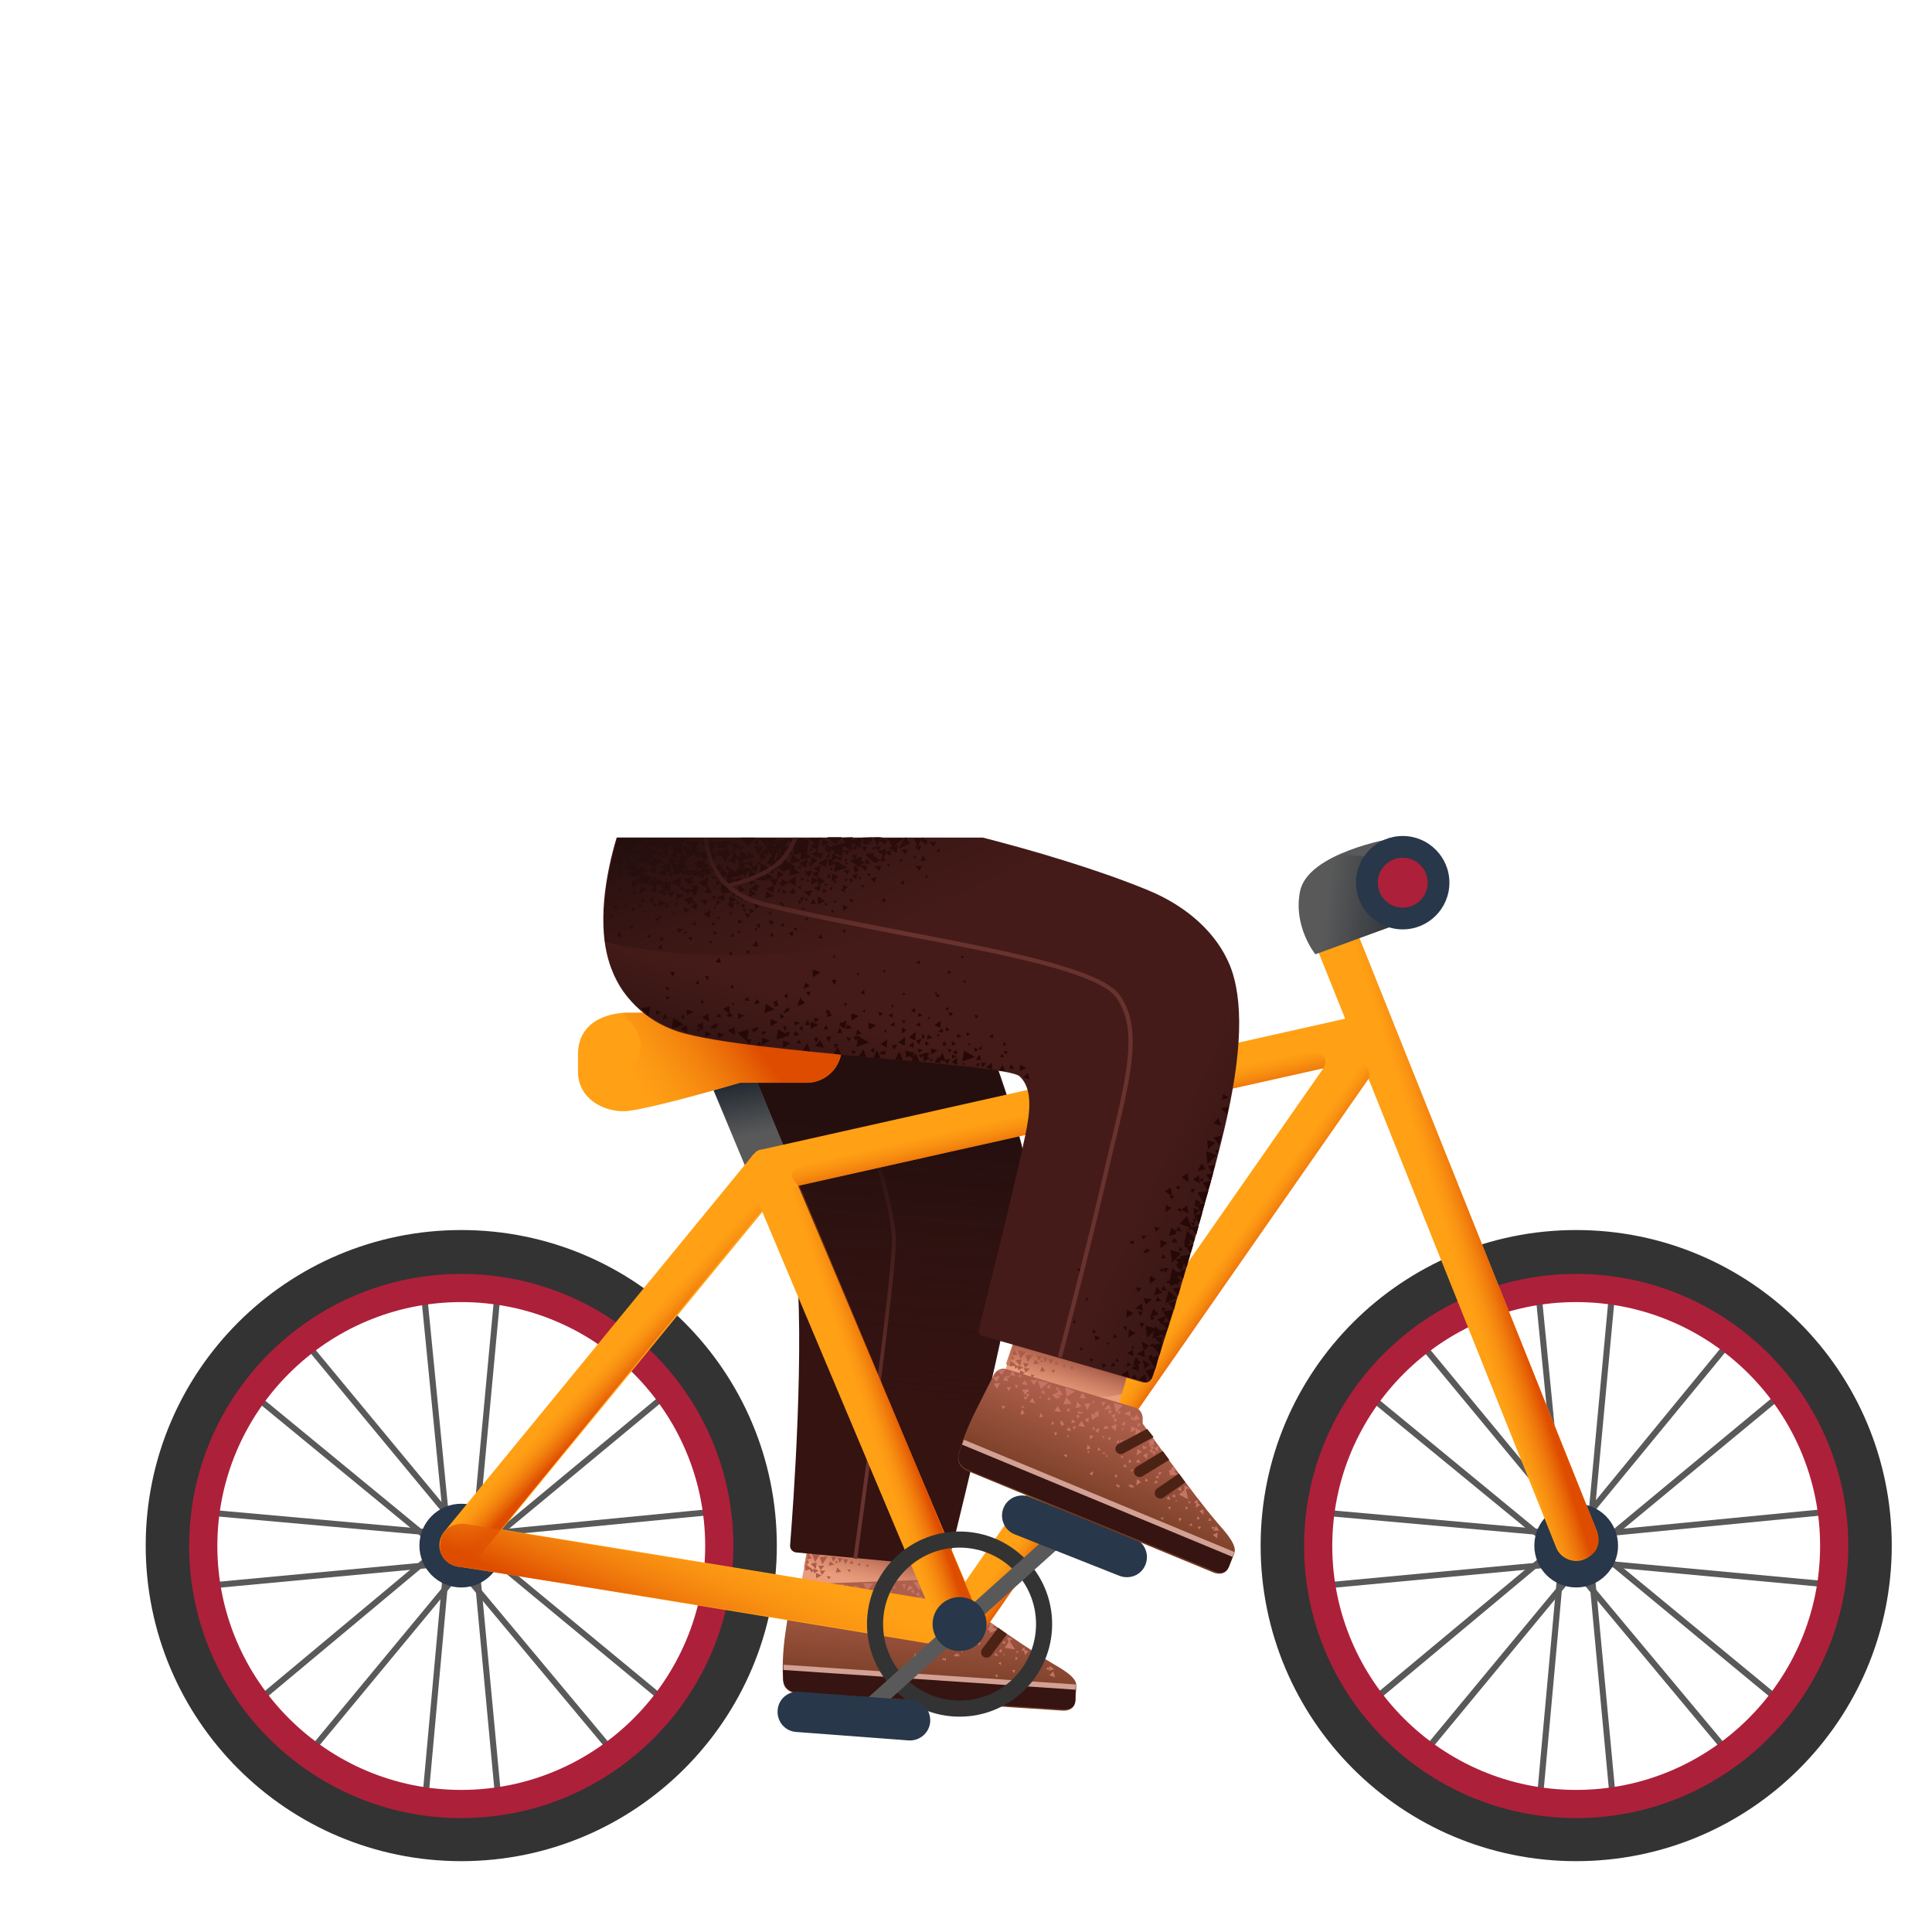 <svg xmlns="http://www.w3.org/2000/svg" viewBox="0 0 480 480" xmlns:v="https://vecta.io/nano"><linearGradient id="A" gradientUnits="userSpaceOnUse" x1="169.558" y1="106.814" x2="169.558" y2="106.814"><stop offset="0" stop-color="#997ebd"/><stop offset=".406" stop-color="#7c59aa"/><stop offset="1" stop-color="#6629c8"/></linearGradient><path d="M169.6 106.8h0z" fill="url(#A)"/><path d="M198.3 397.3l5.3-28.2 28.2 6.8-5.9 35.7z" fill="#ea9d7d"/><path d="M200 389.5c-.2-.1-.2-.3-.2-.4l3.2-17.3c.1-.2.3-.4.5-.3.2 0 .4.3.3.5l-3.2 17.3c-.1.2-.3.4-.5.3l-.1-.1z" fill="#cc7a5e"/><linearGradient id="B" gradientUnits="userSpaceOnUse" x1="213.428" y1="393.3" x2="215.731" y2="384.441"><stop offset="0" stop-color="#cc7a5e" stop-opacity="0"/><stop offset=".924" stop-color="#aa5f4b"/></linearGradient><path d="M211.9 392.9c11.1 3.2 17.2.1 17.2.1l2.6-13.9-28.5-6.4-3 14.6c0-.1 3.7 3.2 11.7 5.6z" fill="url(#B)"/><g fill="#ad5c49"><path d="M200.4 387.6l-.1.9.8-.3zm10.6.8l1 .2-.3-1zm-9.3-2.5l.8 2.2 1.2-1.9zm11.3 2.9l.8.2-.2-.8zm-5.5-.4l.7-.2-.5-.5zm-6 1.4l.2-.1-1.5-.9-.2 1.4 1.2-.3.4.8.7-.7zm2.4.3l.9-1.1h-1.5zm-2.5-1.6l1.3 1.3.2-1.6zm4.5.5l1.4-.3-1.1-.8zm-1.7 2.3l.9-1.1h-1.4zm-1.4.8l1.3-.7-1.4-.6zm8-4.7l-1.3-.1.5 1.3zm-1.4-.2l-1.3-.2.5 1.3zm-1.6-.3l-1.3-.2.5 1.3zm-2.2-.2l-1.9.2.6 1.8zm9.9 2.7l.4-.6-.9-.1z"/><path d="M211 390.6l.4-.6-.9-.1zm-5.1 1.8l.5-.7-1-.1zm1.8-1.7l1.3-.2-1-1.1zm-4.3-.5l-1.3-.5.1 1.2zm-2.9-2.9l1.2-.1-.9-1.2z"/></g><path d="M167.5 241.6s28.4 53.3 30.1 69.4c2.5 22.7-.6 64.1-1.3 72.9-.1.9.6 1.7 1.5 1.8l35 3.3c1.5.1 2.9-.8 3.2-2.3 3.1-12.5 16.5-67.4 19.6-90.2 1.8-13.4-28-82.9-28-82.9l-60.1 28z" fill="#341311"/><path d="M213 387.3l-1-.1c.1-.7 9.6-68.2 9.6-79 0-12.3-17-59.7-17.1-60.2l.9-.3c.7 2 17.2 48.1 17.2 60.5-.1 10.8-9.6 78.4-9.6 79.1z" fill="#68322e"/><linearGradient id="C" gradientUnits="userSpaceOnUse" x1="204.369" y1="354.475" x2="210.816" y2="278.723"><stop offset="0" stop-color="#341413" stop-opacity="0"/><stop offset="1" stop-color="#240f0e"/></linearGradient><path d="M167.5 242.3s17.1 30.6 23.1 49.2 8.9 25.3 8.2 35 43.2 35 43.2 35 12.4-51.7 13.6-65c1.3-13.3-28-82.9-28-82.9l-60.1 28.7z" fill="url(#C)"/><path d="M176.32 268.63l9.965-4.162 10.56 25.282-9.965 4.162z" fill="#595959"/><linearGradient id="D" gradientUnits="userSpaceOnUse" x1="185.966" y1="282.139" x2="183.076" y2="265.84"><stop offset="0" stop-color="#151e28" stop-opacity="0"/><stop offset=".998" stop-color="#151e28"/></linearGradient><path d="M182.7 283.5l-6.3-14.8 9.9-4.2 6.6 16.1z" fill="url(#D)"/><linearGradient id="E" gradientUnits="userSpaceOnUse" x1="233.166" y1="385.849" x2="229.49" y2="433.599"><stop offset="0" stop-color="#af614e"/><stop offset=".235" stop-color="#ad5f4c"/><stop offset=".995" stop-color="#5a2a0e"/></linearGradient><path d="M199.2 393.6l33.2-1.2c1.1 0 2.2.6 2.6 1.8l.5 1.4s17.7 12.8 25.7 17.5c2.7 1.6 6.2 3.5 6.2 5.6 0 1.3-.2 2.7-.3 3.9 0 1.7-1.4 2.5-3.1 2.4l-65.9-4.3c-1.8-.1-3.3-1.1-3.5-2.9-.3-3.1-.1-7.9.5-11.9.6-3.9 1-7.3 1.3-9.6.2-1.6 1.4-2.7 2.8-2.7z" fill="url(#E)"/><path d="M198.2 420.5l66 4.2c1.7.1 3-.7 3-2.4v-3.4l-72.7-4.6.1 3.2c.3 2 1.8 2.9 3.6 3z" fill="#351412"/><path d="M194.6 414.9l.1-1.3 72.6 4.9-.1 1.3z" fill="#d3a094"/><path d="M231.3 402.5c-.4.6-.5 1.5.1 1.9s1.5.5 1.9-.1l5.7-6.1s.1 0 .1-.1l-2.2-1.6-5.6 6zm6.2 3.8c-.4.6-.4 1.5.2 1.9s1.5.4 1.9-.2l5-6.1-2.2-1.6-4.9 6zm6.5 3.4c-.4.6-.3 1.5.3 1.9s1.5.3 1.9-.3l4-5.3-2.2-1.6-4 5.3z" fill="#4c2215"/><g fill="#c67463"><path d="M234.6 406.5l-.4.8 1-.1zm5.1 2.9l-1.1-.2.3 1.4zm-7.7-14.5l-.5-1.4-1.2 1.3zm2.4-.2l-1.2-.7-.2 1.7zm13.3 10.2l-1.5-.9-.3 1.7z"/><path d="M247.1 403.9l-1.1-.7-.3 1.4zm-25.6-8.9l-1.4.6 1.3 1.2zm5.4-.4l-1-.8-.6 1.5zm7.4 2.7l-1.3-.2.4 1.6zm1.4.2l-1.4-.3.3 1.7zm15.7 9.5l-1.2-.2.4 1.3zm-12.1-8.7l-1.1 1.1 1.6.6zm-18.5 1.5l-.3 1.5 1.7-.4zm-1.9-6.7l-.4 1.5 1.6-.3zm-4.9 5.1l-.3 1.5 1.6-.3zm-1-3.1l-1.1.9 1.4.7zm11.1 1l-1.1 1 1.5.6z"/><path d="M229.3 397.8l-1.1 1 1.5.6zm-16.2-3.7l-.3 1.5 1.6-.3zm-8.9.7l-.3 1.2 1.4-.3zm3.2 3.5l-.3 1.2 1.5-.2zm-6.8-4.7l-.3 1.2 1.5-.2zm40.3 6.1l-.9.8 1.3.6zm-2 2.5l-.8.8 1.1.6zm22.8 13.1l-1 .9 1.4.5zm-.9-1.4l-.2 1.2 1.3-.4zm-4.2-2.9l-.9.7 1.3.6zm-1.3 4.6l-.6-.4-.2.7zm1.2-2.1l-.7-.5v.8zm.6 2.5l.3-.7-.8.1zm3.3-1l.3-.8-.8.2zm-20.7-15.7l-1.2-.3.3 1.5zm-2.2 3l-1.3-.3.3 1.6zm18 7.9l-1.2-.3.4 1.3zm-20.5 2.4v-.7l-.8.4zm2.2-11.9l.4 1 .8-.8zm2.6.1l-.7.6.9.4z"/><path d="M243.7 408.4l-.5-.6-.3.9zm10.8.8l-.6.6.8.4zm4.9 3.8l-.6-.6-.3.9zm-7.4 2.7l.2-.8h-.8zm-33.6-13.5l-.3 1.1 1.1-.3zm6.5.3h-.9l.3 1zm-4.7 7.1l-.2-.8-.7.6zm6.9-14.7l-.9.5.9.6zm-8.7 5.3l.3 1 .8-.6zm10-4.7l-1 .6 1 .6zm6.7.4l-.9-.1.3 1zm-2-.8l-.8-.3.1 1zm-4 7.1v-.9l-.9.5zm0-6.8l.4-.8h-.9zm-2.2 16.2l.9.2-.3-1.1zm0-6.9l.1.9.7-.4zm6.8 5l-.7.2.5.7zm-8.9-8.7l1 .3-.3-1.2zm-3.2-1.6l1 .3-.4-1.3zm-11.7-4.8l1 .3-.3-1.2zm12.6 2.8l.7 1.4 1-1.4zm-7.2-1.9v1.9l1.9-.8zm.8 9l-.8.2.6.7zm-10.3-5.1l.5-.7-1-.1zm10.5-1l.9.4-.1-1zm-3.7-3.7l.4-.7-.9-.1zm7.1 5l.4-.9-.9-.1zm-14.2-2.9v.7l.7-.3zm14.3 1.1l.4.4.3-.7zm2.3-3.9l-.3.5.7.1zm9.4 4.5l-.5-.3v.6zm1.9 7l.1-.7-.7.3z"/><path d="M229.3 406.3h.5l-.3-.7zm2.2-5.1l.2.5.5-.5zm6.8 10.4v-.7l-.7.3zm-4.2.9l.5-.2-.3-.5zm2.3-5.2l.1.5.5-.6zm-7.5-1.3l.1-.6-.7.2zm-4.2.8l.6-.1-.4-.5zm2.2-5.1l.3.5.4-.5zm26 9v-.6l-.6.3zm-3.6.6l.4-.1-.2-.4zm1.9-4.1l.1.3.4-.3zm-42.1-9.8v.5l.5-.3zm9.9 6.9l-.5.1.4.5zm-8.4-1.8l.9-.7-1-.5zm-5-4.5l.7.7.2-1.1zm7.8-2.6l-.3.8 1 .1zm10.9 10.8l.9-.6-1.1-.6zm-5.1-4.3l.7.6.1-1zm7.6-2.9l-.2.9.9-.1zm-25.3 4.4l.2-.9-1 .1zm1.5-6l.1-.8-.9.1zm-3.3-1.9l.7.1-.3-.8zm2.7-1.6l.3.7.6-.5zm8.9 2.8l-.2.8.8-.1zm5.1 6l.7-.5-.9-.6zm2.1-5.3l1.2-.9-1.5-.8z"/><path d="M214 403.2l.6-.5-.7-.5zm2.1-1l.7-.4-.9-.5zm-11.7-5l1.1 1 .4-1.7zm-7.2-2.6l1.2.8.4-1.5zm0 3.5l1.2.8.3-1.5zm-.7-1.5l1.3.8.3-1.6zm9.1-2.3l1.2.9.4-1.6zm.2 6.5l-.3.6h.7zm.2 2.5l.9-.7-1-.8zm-5.5-5.4l.8.7.3-1.1zm9-2.3l-.4.8 1 .1zm19.7 1l-.9.2.5.8zm2.2 5.5l-.2-.8-.6.8zm-7.2-1l.5-.5-.7-.3zm.8-7.6l-.9.2.6 1zm2.7 6.1l-.4-.7-.6.8zm-8.3-1l.7-.5-.8-.5zm11-1.2l1 .3-.2-1.3zm2.6-2.7l.1.9.8-.5zm6.9 5.3l-.8.3.6.7zm.9 1.2l-.9.1.6 1zm2.8 6.1l-.4-.7-.6.6zm-8.3-1.3l.6-.5-.9-.5zm2-1.7l-.4.8h1.1zm6.6 1.4l-.8-.1.2.9zm-6.1 5.9l.1-.9-1 .6zm9.6-1l-.4.7 1 .1zm5.5 1.2l-.7-.1.2.8zm-5 4.9l-.1-.7-.7.3zm1.6-9.1l-.6.6 1 .2zm5.1 2.2l-.6-.3-.1.8zm-5.9 3.9v-.8l-.7.3zm-2.4-9.4l-1 .2.6.9zm2.7 6.2l-.3-.9-.6.8zm-8.3-1.4l.6-.5-.9-.4zm-41.3-13.8l-.3 1.3 1.4-.3zm51.4 12.3l-1.2 1.8 2.6.4zm-21.6-14.7l-2.2.2 1.4 2.1zm-21.9.9l1.4 1.8 1.2-2.1zm7.1-.5l1 2 1.6-1.9z"/></g><g fill="#595959"><path d="M400.9 457.1l-6.9-73.8 6.9-74.3 1.5.2-6.9 74.2 6.9 73.5zm-18.8 3.3l-1.5-.2 7-76.8-7-70.9 1.5-.2 7 71.2z"/><path d="M467.1 395.6l-74.2-6.9-73.5 6.9-.2-1.5 73.8-6.9 74.3 6.9zm-74.2-13.3h-.1l-77-6.9.2-1.5 76.9 6.9 70.9-6.9.2 1.5z"/><path d="M348.2 443.5l-1.2-1 47.3-57.1 57.4-47.6 1 1.2-57.4 47.5zm-16.8-11.9l-1-1.2 59.3-49.4 45.2-55.1 1.2 1-45.4 55.2z"/><path d="M449.4 429.6l-57.1-47.2-47.6-57.5 1.2-1 47.5 57.5 57 47zm-12.1 16.6l-49.4-59.3-55.1-45.2 1-1.2 55.2 45.4 49.5 59.3z"/></g><circle cx="391.6" cy="384" r="10.4" fill="#283749"/><path d="M391.6 320.6c35 0 63.4 28.5 63.4 63.4s-28.5 63.4-63.4 63.4-63.4-28.5-63.4-63.4 28.4-63.4 63.4-63.4m0-15c-43.3 0-78.4 35.1-78.4 78.4s35.1 78.4 78.4 78.4S470 427.3 470 384s-35.1-78.4-78.4-78.4h0z" fill="#333"/><path d="M391.6 323.5c33.4 0 60.6 27.2 60.6 60.6s-27.2 60.6-60.6 60.6-60.6-27.2-60.6-60.6 27.2-60.6 60.6-60.6m0-7c-37.3 0-67.6 30.3-67.6 67.6s30.3 67.6 67.6 67.6 67.6-30.3 67.6-67.6-30.3-67.6-67.6-67.6h0z" fill="#ad203a"/><g fill="#595959"><path d="M124 457.1l-6.9-73.8L124 309l1.5.2-6.9 74.2 6.9 73.5zm-18.8 3.3l-1.5-.2 7-76.8-7-70.9 1.5-.2 7 71.2z"/><path d="M190.2 395.6l-74.3-6.9-73.5 6.9-.1-1.5 73.7-6.9 74.3 6.9zm-74.3-13.3h0l-77-6.9.1-1.5 76.9 6.9 71-6.9.1 1.5z"/><path d="M71.2 443.5l-1.1-1 47.3-57.1 57.4-47.6.9 1.2-57.3 47.5zm-16.8-11.9l-.9-1.2 59.2-49.4 45.3-55.1 1.1 1-45.4 55.2z"/><path d="M172.5 429.6l-57.1-47.2-47.6-57.5 1.1-1 47.6 57.5 56.9 47zm-12.1 16.6l-49.5-59.3-55-45.2.9-1.2 55.2 45.4 49.5 59.3z"/></g><circle cx="114.6" cy="384" r="10.4" fill="#283749"/><path d="M114.6 320.6c35 0 63.4 28.5 63.4 63.4s-28.5 63.4-63.4 63.4-63.4-28.5-63.4-63.4 28.4-63.4 63.4-63.4m0-15c-43.3 0-78.4 35.1-78.4 78.4s35.1 78.4 78.4 78.4S193 427.3 193 384s-35.1-78.4-78.4-78.4h0z" fill="#333"/><path d="M114.6 323.5c33.4 0 60.6 27.2 60.6 60.6s-27.2 60.6-60.6 60.6S54 417.5 54 384.1s27.2-60.6 60.6-60.6m0-7c-37.3 0-67.6 30.3-67.6 67.6s30.3 67.6 67.6 67.6 67.6-30.3 67.6-67.6-30.3-67.6-67.6-67.6h0z" fill="#ad203a"/><path d="M200.4 269h-16.5s-21 6.2-27.8 7c-5 .6-12.5-2.4-12.5-9.8V262c0-8.4 7.7-10.4 12.5-10.4h44.3a8.71 8.71 0 0 1 8.7 8.7h0a8.71 8.71 0 0 1-8.7 8.7zm196.3 111.3l-61.6-153.9c-1.1-2.8-4.2-4.1-7-3s-4.1 4.2-3 7l9.1 22.7-144.5 32.4c-.2 0-.3.1-.5.1h-.1c-.1 0-.2.1-.4.1h-.1c-.1.1-.3.1-.4.2l-.1.1c-.1.1-.2.1-.3.2 0 0-.1 0-.1.1l-.8.8c-.1.1-.2.2-.2.3l-76.3 93.1c-1.3 1.6-1.6 3.8-.7 5.7.8 1.8 2.6 2.9 4.5 3.1 4.2.5 76 12.3 123.5 20.2h1.6c.1 0 .3 0 .4-.1.1 0 .2 0 .2-.1.1 0 .2-.1.4-.1.1 0 .2-.1.3-.1s.2-.1.3-.1.2-.1.3-.2c.1 0 .2-.1.3-.2s.2-.1.3-.2.2-.1.2-.2c.1-.1.2-.1.2-.2l.5-.5c.1-.1.1-.2.2-.2h0L340 268l46.6 116.4c.8 2.1 2.9 3.4 5 3.4.7 0 1.3-.1 2-.4 2.9-1.2 4.2-4.3 3.1-7.1zm-282.4 8.9h0zm10.4-9.2l64.7-78.9 40.5 96.1L124.7 380zm115.1 13l-41.5-98.4 130.5-29.2-89 127.6z" fill="#ffa015"/><path d="M345.9 208.3s-20.9 3.5-22.9 13.1c-1.8 8.8 3.8 15.7 3.8 15.7l19.1-7v-21.8z" fill="#595959"/><linearGradient id="F" gradientUnits="userSpaceOnUse" x1="329.699" y1="224.163" x2="357.954" y2="227.255"><stop offset="0" stop-color="#151e28" stop-opacity="0"/><stop offset=".998" stop-color="#151e28"/></linearGradient><path d="M333.3 212.3l8.8.7 3.5 17.2-17.3 6.3-.6-6.2c-.1-14.8 5.6-18 5.6-18z" fill="url(#F)"/><linearGradient id="G" gradientUnits="userSpaceOnUse" x1="160.027" y1="273.077" x2="185.765" y2="255.581"><stop offset="0" stop-color="#f48811" stop-opacity="0"/><stop offset=".988" stop-color="#de4c00"/></linearGradient><path d="M156.1 276c6.8-.8 27.8-7 27.8-7h16.5a8.71 8.71 0 0 0 8.7-8.7 8.71 8.71 0 0 0-8.7-8.7h-44.3c-.5 0-1.1 0-1.7.1 3.5 3 6.8 7.6 3.1 13.1-2.9 4.2-7.5 6.2-11.8 7.2 2.5 3.1 7 4.4 10.4 4z" fill="url(#G)"/><linearGradient id="H" gradientUnits="userSpaceOnUse" x1="361.072" y1="311.821" x2="370.596" y2="308.763"><stop offset="0" stop-color="#f48811" stop-opacity="0"/><stop offset=".988" stop-color="#de4c00"/></linearGradient><path d="M337.8 233.3l58.9 147s2.2 4.9-3 7c-4.8 1.9-7-3-7-3l-54.1-149.1 5.2-1.9z" fill="url(#H)"/><linearGradient id="I" gradientUnits="userSpaceOnUse" x1="215.602" y1="353.095" x2="223.5" y2="350.446"><stop offset="0" stop-color="#f48811" stop-opacity="0"/><stop offset=".988" stop-color="#de4c00"/></linearGradient><path d="M198.6 294.5L243.4 402s2.3 4.8-2.9 7c-4.8 2-7-2.9-7-2.9l-40.1-109.6 5.2-2z" fill="url(#I)"/><linearGradient id="J" gradientUnits="userSpaceOnUse" x1="148.24" y1="340.476" x2="154.165" y2="346.025"><stop offset="0" stop-color="#f48811" stop-opacity="0"/><stop offset=".988" stop-color="#de4c00"/></linearGradient><path d="M189.2 300.6l-70.5 86.5s-3.2 4.3-7.6.8c-4-3.2-.8-7.6-.8-7.6l76.6-85.9 2.3 6.2z" fill="url(#J)"/><linearGradient id="K" gradientUnits="userSpaceOnUse" x1="176.181" y1="381.898" x2="165.128" y2="407.984"><stop offset="0" stop-color="#f48811" stop-opacity="0"/><stop offset=".988" stop-color="#de4c00"/></linearGradient><path d="M231.6 408.1l-117.7-18.9s-5.3-.5-4.5-6.1c.7-5.1 6.1-4.5 6.1-4.5l114.4 18.9 1.7 10.6z" fill="url(#K)"/><linearGradient id="L" gradientUnits="userSpaceOnUse" x1="288.563" y1="333.295" x2="294.273" y2="337.403"><stop offset="0" stop-color="#f48811" stop-opacity="0"/><stop offset=".988" stop-color="#de4c00"/></linearGradient><path d="M340.1 267.9L243.9 406l-4.6-6.6L336.8 265c0-.1 3.9-1.7 3.3 2.9z" fill="url(#L)"/><linearGradient id="M" gradientUnits="userSpaceOnUse" x1="262.342" y1="274.77" x2="264.229" y2="283.218"><stop offset="0" stop-color="#f48811" stop-opacity="0"/><stop offset=".988" stop-color="#de4c00"/></linearGradient><path d="M198.4 294.6l130.4-29.2s3.2-5.2-6.6-3.4c-9.8 1.9-118.5 26.5-123.2 27.8s-.6 4.8-.6 4.8z" fill="url(#M)"/><path d="M238.4 384.5c10.5 0 19 8.5 19 19s-8.5 19-19 19-19-8.5-19-19 8.6-19 19-19m0-4c-12.7 0-23 10.3-23 23s10.3 23 23 23 23-10.3 23-23-10.3-23-23-23h0z" fill="#333"/><path d="M211.9 429.8c-.5 0-1.1-.2-1.5-.7-.7-.8-.7-2.1.2-2.8l54.5-48.9c.8-.7 2.1-.7 2.8.2.7.8.7 2.1-.2 2.8l-54.5 48.9c-.4.3-.8.5-1.3.5z" fill="#595959"/><g fill="#283749"><path d="M225.7 432.4l-27.9-2.1c-2.8-.2-4.8-2.6-4.6-5.4h0c.2-2.8 2.6-4.8 5.4-4.6l27.9 2.1c2.8.2 4.8 2.6 4.6 5.4h0c-.2 2.7-2.6 4.8-5.4 4.6zm52.4-40.9l-26-10.3c-2.6-1-3.8-4-2.8-6.5h0c1-2.6 4-3.8 6.5-2.8l26 10.3c2.6 1 3.8 4 2.8 6.5h0c-1 2.6-3.9 3.8-6.5 2.8z"/><circle cx="238.4" cy="403.5" r="6.7"/></g><path d="M247.7 347.4l8.2-27.5 27.3 9.7-9.6 34.9z" fill="#ea9d7d"/><path d="M250.2 339.2c-.1-.1-.2-.3-.2-.5l5.6-16.6c.1-.2.3-.4.6-.3.2.1.4.3.3.6l-5.6 16.6c-.1.2-.3.4-.6.3 0-.1-.1-.1-.1-.1z" fill="#cc7a5e"/><linearGradient id="N" gradientUnits="userSpaceOnUse" x1="263.089" y1="346.642" x2="265.899" y2="337.937"><stop offset="0" stop-color="#cc7a5e" stop-opacity="0"/><stop offset="1" stop-color="#aa5f4b"/></linearGradient><path d="M261.6 344.4c10.7 4.4 17.1 1.9 17.1 1.9l4-13.5-27.6-9.4-4.5 14.2c0 0 3.3 3.6 11 6.8z" fill="url(#N)"/><g fill="#ad5c49"><path d="M251.5 336.9l-.2.9.8-.2zm10.5 1.9l.8.4-.1-1.1zm-9.1-3.4l.6 2.2 1.4-1.7zm11 4l.7.4v-.9zm-5.5-.9l.7-.2-.4-.5zm-6.1.7h.2l-1.4-1.1-.3 1.4 1.2-.2.3.8.7-.6zm2.4.6l1-1-1.5-.2zm-2.4-1.8l1.2 1.3.3-1.6zm4.5.9l1.4-.1-1-1zm-2 2.1l1.1-1-1.5-.1zm-1.4.6l1.3-.5-1.3-.7zm8.4-3.8l-1.3-.3.4 1.4zm-1.4-.4l-1.2-.3.3 1.4zm-1.5-.4l-1.3-.3.4 1.4zm-2.2-.4h-1.9l.5 1.8zm9.6 3.7l.5-.6-1-.2z"/><path d="M261.7 341.1l.5-.7-1-.1zm-5.2 1.2l.5-.7-1-.1zm1.9-1.6h1.3l-.8-1.2zm-4.2-.9l-1.3-.6v1.2zm-2.7-3.1l1.3-.1-.8-1.2z"/></g><path d="M305.5 239.7c-3.2-7.7-10.3-14.4-20.2-18.5-13.1-5.4-28.8-9.9-41.1-13.1h-91c-2.6 8.7-5.2 22.1-1.4 32.3 3.3 8.8 10.2 13.9 17 16 17.3 5.3 81 7.8 84.5 11 3.4 3.1 2.6 9.1 1.4 14.8-2.4 11.6-9.9 41.7-11.5 48.1-.2.7.2 1.4.9 1.6l40 11.5c.9.3 1.8-.2 2.1-1.1 2.3-6.9 11.5-35.2 17.9-61.5 4.6-19 4.9-32.6 1.4-41.1z" fill="#441b18"/><linearGradient id="O" gradientUnits="userSpaceOnUse" x1="285.756" y1="291.112" x2="322.427" y2="308.007"><stop offset="0" stop-color="#341413" stop-opacity="0"/><stop offset="1" stop-color="#240f0e"/></linearGradient><path d="M283.6 343.4c1.2.4 2.5-.3 2.9-1.6l15.1-50.9c11.2-40.9 3.5-50.7 3.5-50.7s-13 15.4-25.5 32.5c-14 19.2-35.3 59.1-35.3 59.1l39.3 11.6z" fill="url(#O)"/><linearGradient id="P" gradientUnits="userSpaceOnUse" x1="202.722" y1="249.018" x2="194.096" y2="275.065"><stop offset="0" stop-color="#341413" stop-opacity="0"/><stop offset="1" stop-color="#240f0e"/></linearGradient><path d="M248.1 250.3c-20.1-3.8-60.4-10.2-73.6-14.8-13.2-4.7-24.1-12.2-24.1-12.2s-2.5 15.6 5.7 24.6 17.5 10.3 43.1 13l37.9 3.7 16.5 2.4c8 1.5 7.6-14.2-5.5-16.7z" fill="url(#P)"/><g fill="#260807"><path d="M228 252.6l.3-.9.9.7zm5.6 2.8l-1.4-.7 1.5-1.1zm-24.7 6.6l-1.8-.2 1.1-1.8zm6.3.6l-1.8-.2 1.1-1.7zm19.7 1l-1.9-.2 1.2-1.8z"/><path d="M233.7 264.1l-1.5-.2 1-1.5zm-32.4-2.9l-1.8-.2 1.1-1.9zm8.7-5.6l-1.5-.9 1.8-1.2zm10.3 4.7l-1.5-.9 1.6-1.2zm4.5-.5l-1.6-.8 1.7-1.3zm13 4.8l-1.4-.7 1.4-1.1zm-12.7-1.8l-.1-1.8 1.9.6zm-23.7-7.1v-1.9l1.9.8zm-6.8 4.6l-.1-1.8 1.9.7zm-3.1-5.3l-.1-1.8 1.9.7zm10.5-12.2l-.1-1.9 1.9.6zm9.6 10.8l-.1-1.8 1.9.6zm4.3 2.3l-.2-1.8 2 .6zm-26.6 3.8v-1.9l1.9.7zm-10.9-1.7l-.1-1.5 1.7.6zm5-4.8l-.1-1.5 1.6.6z"/><path d="M175.2 257.7v-1.5l1.6.7zm54.3 6.1l-.1-1.5 1.6.5zm1.9-1.8l-.1-1.5 1.6.5zm21.9 4.1l.1-1.5 1.6.7zm.9 1.6l1.1-1.1.6 1.6zm-4.5-1.6l-1.5-.1.9-1.5zm.3-6.3l-.9-.1.5-.9zm-.6 2.9l-.9-.1.5-.9zm1-1.5l-.5.8-.6-.8zm1.5 3.9l-.4.7-.6-.8zM227 263l-1.4-.7 1.4-1.1zm.4-4.5l-1.6-.8 1.7-1.3zm19 7.3l-1.4-.7 1.5-1.1zm-12.9-18.5l-.6.6-.4-.9zm-7.7 12.4l1.1-.7.1 1.4zm2.5 1.9l-.3-1 1.2.2z"/><path d="M235.2 259.7h-1.1l.5-1.1zm.2-17.8l.2-.8.7.6zm4.4 2.3l-.6-.3.7-.4zm-.3-6.5l-.5.5-.3-.7zm4.5 27.4l-.2-1.1 1.3.2zm7.7.3h-1l.5-1zm-4.8-8.3l-.3.9-.9-.7zm-49.4-2.2l-.1-1.2 1.3.4zm8.2.9l-1.1-.1.7-1.1zm-4.3-9.4l-.4 1-.8-.9zm8.8 9.3l.4-1.2 1.1.9zm-13 1.7l.4-1.3 1 1zm15.4-.3l.4-1.3 1.1 1zm7.3 5l-.9-.4 1-.8zm-2.7-.6l-1-.5 1-.8zm2.1-9.8l-.7.8-.4-1.1zm-7.8 6.3l-.8.7-.4-1.1zm1.2 3.2l-.8.8-.4-1.1zm-6.1-17.7l1.2-.1-.4 1.4zm-1.4 8.3l.2-1 1 .6zm9.6-4.7l-1-.4.9-.8zm-9.6 10.5l1.3-.1-.6 1.4zm-3 .3l1.2-.1-.6 1.3zm-16.8.4l1.3-.1-.6 1.4zm17.2 1.6l1.2-1.5.9 1.9zm-12.7-8.2l.4-2.3 2.1 1.4zm-30.6-1.2l2.3-.4-.5 2.4zm36.4-2.5l-1-.4.9-.8zm-14.1 3.6l.4.9-1.2-.1zm12.9 3.5l1-.1-.4 1.2zm-5.7 3.6l.3 1h-1.2zm9.8-.4l.4 1-1.2-.1z"/><path d="M209.6 249.3l.8-.1-.3.9zm-.9 5.3l.2-.7.6.4zm6.2-3l-.6-.3.5-.5zm10.1 2l-.5.7-.4-.8zm-3.3-4l.4.5-.7.2zm-2.1 6.5l.6-.3v.8zm16.2-5.7l-.5.7-.4-.8zm-3.3-4l.4.5-.7.2zm-2.1 6.5l.6-.3v.8zm6 7.9l-.5.7-.5-.9zm-3.3-4l.4.5-.8.2zm-2.2 6.5l.7-.3-.1.7zm12.8-.9l-.4.5-.4-.6zm-2.9-3.3l.4.4-.7.2zm-1.7 5.2l.5-.2v.6zm-10.6-25.7v.9l-.9-.3zm-9.1 2.4l.7.1-.4.6zm4.8 6.1l.3-.6.5.6zm-17.3-9.3l.4-.5.3.6zm6.3 4.6l-.4-.5.7-.2zm-25.2 5.8l.8.9-1.4.5zm-7.5 4l1-.5v1.2zm8.9 5l-.1-1 1.1.2zm16.5-5.8l.8.9-1.4.4zm-7.4 4l.9-.5v1.2zm8.9 5l-.2-1.1 1.2.2zm-28.5-8.6l.2 1-1.2-.3zm-1.5 2.8l.1 1.1-1.1-.4zm-4.2 1l.9.1-.5.8zm14.6.5l-.2-.9 1 .2zm7.8-5.9l.7.7-1.1.5zm3.2-2.3l1.2 1.3-1.9.8z"/><path d="M192.8 249l.7.8-1.2.3zm2.4 1.6l.7.7-1.2.4zm-15.6.1l1.6-.8.1 2zm-10.6 4.8l1.7-.8v2zm5.4-2.8l1.6-.8.1 2zm-1.4 2.1l1.6-.8.1 2zm7.8 1.2l1.7-.8.1 2zm1.2-6.2l-.2-.6.8.1z"/><path d="M200.2 244.1l1 .9-1.6.6zm-8.2 5l1.1-.6.1 1.3zm10.5 5l-.3-1.2 1.3.2zm25.8 5.4l-.7-1 1.4-.4zm7.6-3.7l-.9.5v-1.2zm-8.6-5.4l.1 1.1-1.1-.3zm-3 13l-1.9-.2 1-2zm-5.5-.5l-1.8-.1.9-2zm9.6.9l-1.9-.2 1-2zm2.5-4.5l-1 .5v-1.2zm-8.7-5.4l.1 1.1-1.1-.3zm1.9 1.4l1.1.6-1.1.9zm-5.6 6.5l.7-.8.5 1.1zm10.4 1.1l-.6-.8 1.2-.2z"/><path d="M229.8 262.9l-.8-1 1.4-.4zm7.7-3.5l-1 .4v-1.2zm-9-5.4l.2 1-1.2-.3zm1.7 4.2l.4-1.2 1.1.9zm7.5 3.8l-1-.5 1-.7zm-.9-10.2l-.7.7-.5-1.1zm.9 6l.2-1 1 .7zm6.1 3.1l-.7-.4.8-.6zm-.7-8.5l-.6.6-.4-.9zm-6.6 10.6l.1-1 1.1.5zm6.8 1.9l-.9-.2.7-.7zm-2.4-8.2l-.5.8-.5-.9zm-5.5 7.7l-.8-1 1.4-.3zm7.7-3.5l-1 .4v-1.1zm-9-5.4l.2 1-1.2-.2zm-11.9 5.3l-.7-1 1.4-.3z"/><path d="M212.7 258.6l-.7-1 1.4-.3zm17.5 4.2l-.7-1 1.5-.3zm13.5.6l-1.2-.1.8-1.3zm-42.5-8.7l-1.3-.1.8-1.2zm28.7 2.9l-.9.5.1-1.3zm-8.2-5.9l.1 1-1.1-.3zm-51 .6l-.1-1.5 1.7.6zm-7.6-.1l-.1-1.1 1.1.4zm7 .8l-.9-.1.6-.9zm-3.8-7.7l-.4.8-.7-.7zm.2-3.7l1.1-.1-.4 1.1zm-1 6.7l.1-.9.9.6zm8.1-3.7l-.8-.3.7-.7zm1.5-2l1-.1-.3 1.1zm-1 6.7l.1-.9.9.6zm8.1-3.7l-.8-.3.7-.7zm5.3 11.1l-.8-1 1.4-.4zm-9.6-1.1l-.9-.9 1.4-.5zm17.9 2l-.8-.9 1.3-.4zm13.5-1l-1.3.1.6-1.4zm-43.4-3.5h-1.3l.6-1.3zm29-.5l-1 .5v-1.2zm-9-4.9l.2 1-1.2-.2zm53.2 16l.4-2.7 2.7 1.6z"/><path d="M212.8 260.1l.4-2.7 2.7 1.6zm-29.5-3.5l2.7-.8-.4 3zm9.6 1.7l.4-2.6 2.7 1.6zm-26-2.7l.4-2.7 2.7 1.7zM274.1 340l-.3-1.2 1 .2zm14.5-11.3l2-.2-.5 1.7zm-1.8 3.6l2.1-.2-.5 1.7zm2.9-13.7l1.8-1.1.3 1.8zM282 325l1.7-1.1.3 1.8zm.4 11.4l1.9-1 .1 1.8z"/><path d="M283.9 337.9l1.8 1-1.3 1.2zm-.3-4.6l1.9 1-1.3 1.2zm-2.6 6.6l1.8-1 .2 1.8zm1.8 2.9l1.7-1.4.4 2zm2.8-23.8l.1-2 1.6.8zm7-3.8v-2.1l1.7.8zm-4.3-5.1V308l1.7.8zm-8.5 17.4l.2-2.1 1.6.9zm.5 4.8l.2-2 1.6.9zm14-22.4l.1-2.1 1.6.9zm2.6-10.1l.1-1.8 1.3.7zm1 4.3l-1.3-2.1 2.1-.7zm-8.3-2.9l.1-1.8 1.3.7zm7 .7v-1.8l1.4.7zM280 336.2l1.5-.9.1 1.6zm-1.5 5.4l1.7-1.1.4 1.8z"/><path d="M282.5 342.8l-1.4-.5.9-.9zm-2.6-3.2l.3-1.2.8.7zm3.4-12.5l-.5-1.3 1.2.1zm6.2-10.8l-.5-1.3 1.3.1zm-5.9 13.6l-.5-1.3 1.3.1zm1.5 7.2l1.1-.6.1 1.1zm.4-2.8l1.1-.6.1 1zm-8.8-2.9l.9.8-1 .3zm9.3-4.7l.9.9-1 .4zm2.5-3.4h-1.4l.5-1.2zm1.4-2.7h-1.4l.5-1.2zm6.7-15.6l-1.5.8.5-1.1z"/><path d="M291.7 325.4l-1.4-1.7 1.9-.5zm1-3.5l-1.3-1.7 1.9-.4zm-6.9 5.2l.8-2 1.3 1.5zm.9-5.3l.7-2.1 1.3 1.5zm-5.2 17.5l.7-2.1 1.3 1.5zm-1-30.7l1.1-.4v1zm11.3-11.7l-.6 1.1-.6-.8zm-2.1 15.7h-1.2l.5-1zm7.2-5l-.4 1.1-.8-.8zm-5.1 8.8l-.5 1.2-.7-.8zm4.8-11.5l-.8-1.1 1.1-.2zm-19.1 32.5l.5.8-.8.1zm-1.9-3.8l-.5.6-.3-.6zm6.1 1.5l-.7-.3.6-.4zM268.2 316l-.5-.7.7-.1zm1.4 7l.5-.6.3.6z"/><path d="M283.7 320l-1 1-.5-1.1zm5.4-3.8l-1.1-.6.8-.6zm-.5 9.6l.2-1.1.9.6zm4.6-31.3l-.3 1.1-.9-.6zm3.6.7l-.3 1.2-.8-.7zm2.3-1.8h-1l.4-.8zm-2.4 10.3l-.4-.9.9.1zm-5.3 2.6l.2-.9.7.5zm-6.2 4.4l-.7.8-.4-.9zm1 12.1l-1.5 1.4-.6-1.7z"/><path d="M284.8 307l-.7.9-.5-.9zm1 3.4l-.8.9-.4-1zm5.3-13.3l-1.7-1.1 1.5-1zm10.1-5.7l-1.1-1.7 1.8-.3zm-.4 2.1l-1.2-1.7 1.8-.3zm-5.5.2l-1.7-1.2 1.5-1zm8.1-14l-1.9-.6 1.2-1.4zm.2-6.5l.3-1.4 1.4.9zm-6 17.7l.9-1.9 1.1 1.5zm5.7-15.6l2-.3-.5 1.8zm-5.2 18.8l-1.7-1.1 1.5-1zm-2.8 7.4l-1.8-.9 1.4-1.1zm-21.9 30.9l-1.3.6-.1-1.2zm6.4-1.8l-.8-.9 1-.3zm-3.9 8.9l.7-1 .6.9zm26.9-53.9l-.4 1-.6-.8zM285 332.4l-.4-3.1 2.6.8zm1 10.3l-1.5-2.2 2.6-.6z"/><path d="M287.1 340l-1.8-2.6 2.6-.6zm1-3.3l-1.8-2.5 2.6-.6zm-1.8-4.1l.7-3.1 2.1 1.8zm3.2-8.8l.8-3.1 2.1 1.8zm1.2-4.2l.7-3.1 2.1 1.7zm-.1 8.9l-1.7-2.7 2.7-.4zM296 305l-2.9-.9 1.8-2.1zm-4.8 8.7l-.4-3.2 2.6.9z"/><path d="M300 289.2l-.3-3.2 2.6 1zm2.9-4.7l-1.4-1.9 2-.5zm-2.8 1.1l-.2-2.4 2 .7zm-10 44.5l-.8 2.1-1.4-1.5zm-.4-3.1l-.9 2.2-1.3-1.5zm2.3-12.8l2-.3-.5 1.8zm-.9 3.7l2-.3-.5 1.8zm1.5-9.2l-1.5-.1.6-1.1z"/><path d="M293.6 305.9l-1.4-.1.5-1.1zm2.2 5.5l-1.3-1.8 2-.5zm1.4-4.6l-1.3-1.8 1.9-.4zm-6.8.3l.7-2.2 1.3 1.6zm-2.2-2.1l-1 1-.5-1.1zm5.3-3.8l-1-.6.8-.6zm-.7 9.8l.3-1.2.8.7zm-2.2 7.2l.7-3.1 2 1.7zm3.6-9.2l.7-3.2 1.8 1.6zm.6 5.9l-1.7-2.8 2.6-.4zm4.4-15.8l-1.7-2.8 2.7-.4z"/><path d="M298.5 301.5l-1.3-2.2 2.1-.3zm1.6-5.6l-1.3-2.1 2.1-.4zm-5.5 19.3l-.7 2.6-1.4-1.6zm-.4-2.9l-.8 2.1-1.3-1.5zm-22.9 18.9l.4-.9.6.7zm-3 3.6l.8.2-.5.6zm-1.2-6.9v.9l-.6-.3zm4.1 10.6l-.5-.8.8-.2z"/></g><circle cx="348.5" cy="219.3" r="11.6" fill="#283749"/><circle cx="348.5" cy="219.3" r="6.2" fill="#ad203a"/><g fill="#260807"><path d="M203.9 219.8l-1.7.8 1.4.9zm13.4-.6l.5-1.4-1.6.5zm1.4-5.2l1.4-.1-.8-1.4zm6.3-6l-1.8 2.9 2.9-1.3zm-6.6 8.4l.6-1.3-1.7.1zm-18.7 5l1.4 1.4.7-1.6zm-17.8 4.4l.7-1.5-2.1.1zm32.6-10.6v-.4l-.7.4.2-.9.1.5.7-.6-.8-.3.1-1-.4.1-.3-.2-.1.4-.7.1.4-1.2-1.5.6.9.7-1.3.4 2.7 1.8v-.3l.2.1 1 1 .5-1.3zm-3.4.9l-1.6.1 1.1 1.1zm-7.8 16.9l1 .2-.3-1.1zm-.2-6.1l.1.8.8-.4zm6.8 4.9l.2-.9-.8.2zm-18.7.7l1 .2-.3-1zm.7-5.7l-.9-.3.1.7zm5.9 4.6l.2-.9-.8.2zm-3.9-1.3l1 .1-.3-1zm-.2-6.1v.8l.9-.4zm6.8 4.9l.2-.9-.8.2zm2.7-4.2l1.8-.9-1-.4.3-.2-1.1-.4.1.3-.2-.1zm3.8 2.2l.2-.9-.8.3zm16.7-7.4l1 .2-.3-1zm8.9-8l.9.2-.2-1zM219 223.9l1 .2-.3-1zm4.5-10.5l.1.8.8-.4zm6.8 4.9l.2-.9-.8.3zm-9.4-2.9l.2-.9-.8.3zm6.5-1.9l.2-.9-.8.2zm-27.6 9.5h-1.1l.6.9zm-1.6-2.6l.7.5.1-.9zm3.1 4.1l1.4.1-.5-1.3zm10.1-.2l.7-.7-1-.4zm-4.6-4l-.8.5.7.4zm6.7-2.6l-.3.7h.9zm-.8.8l.4-1.5-1.5.6zm2.2-3.7l1.5-.5-1.3-.9zm.5 2.1l.4.9.6-.6zm-.9 3.7l.1-.9-.8.5zM206 217l-.2.5-.1-.1-.3.7h.9l-.2-.3h.3zm4.5 2l-.1-.9-.7.7zm-7.4-1l.3-1.5.2.2.3-1.8-1.7.9 1 .6-1.5.7zm2.5-4.8l-2.3 1.2 1.9 1.1zm-15.2 8.2l-.3 1.8 2.1-.5zm8.1 3.2l.7-.6-1-.4zm-4.6-3.8l-.8.5.7.4zm6.4-1.8l.9-.1-.6-.7zm-23.9-4.6l.9-.1-.6-.7zm31 10l.6-.4-.8-.4zm2.2 1.9l1.1-.9-1.4-.6zm-4.5-1.2l.6-.5-.9-.3zm-5.6.3l-.3.6h.8zm-35.7 8.1l1 .2-.2-1zm-3.1-.7l1 .2-.2-1zm3-4.6l.8-.4-.8-.4zm6.7 4.1l.2-.9-.8.3zm-6.8-8.8l.1 1.7 1.8-.8zm-9.9-10v1.7l1.8-.9zm-.3 3.3l1.2.3-.3-1.4zm.7-6l-.7 2.5 2.3-.5zm13.5 16.7l.1-.9-.8.2zm-7.3-3.9l-1.1-.1.6.9zm1.9.7l.3 1 .8-.6zm-4.3-1.9l.1-.9-.8.5zm4.1.4l-.8 1.2 1.3.1zm5.7 1.3l.2.9.6-.5z"/><path d="M171.2 226l-1.4-.7.4 1.5zm-5.6-.3l.6-.6-.9-.3zm-5.9.9l.8-.1-.5-.5zm21.7 6l1 .2-.2-1zm-.1-6v.7l.8-.4zm6.9 4l-.8.2.6.6zm-16.2-.9l.9.2-.2-1zm6.8-2l-.8.2.6.6zm4.3-4.2l-1.9-.8.1 1.6zm-15.1-1.7l.1 1.6 1.8-.8zm17.3 3.9l-.8.2.6.7zm-7.4-3h-1.2l.7.8zm3.5 14.7l.7-.6-1-.4zm-4.7-3l.2-.8-.9.4zm6.5-2.7h1l-.7-.7zm2.3-7.6l.6-.5-.8-.3zm1.9.3l.3 1.5 1.1-.8zm-4.5-.5l.3.9.6-.5zm-5.4 1.2l-.2.6.8-.1zm-11.6-3.2l1 1 .6-1.5zm5.9 1.8l.1.7.8-.4-.8-.4.3-.9-2.4.7 1.6 1.4zm24.3-1.8l1.5.2-.5-1.5zm-7.4 8.8l.2-1.3-1.2.4zm-12.9-7.1h-1.7l1.1 1.3zm15.3-5.2l1.4 1.8.8-1.8zm-7.7 11.2l1.3-.7-1.4-.5zm-14.8 2.2l1.1-.9-1.5-.3zm13.1-10.1l-.8-.7.5-.1-2.1-1.3-.3 2 .6-.1-.2.5zm3.9 6.4l.9-.8-1.4-.5zm-9-2.1l-1.9 1.1 1.6.9zm9.6-5.2l-.1 2 1.7-.7zm-1.5 1.1l-2 .7 1.9 1zm7.6-1.9l-2 .8 1.9 1zm-33.4 2.1l1.8-1.1-1.6-.8zm-2-1.6l1.8-1.1-1.6-.9zm37.3-1.2l-.5-.2v.8l.4-.2v.7l1.8-1.1-1.7-.9zm12.6-2.2l-.2 1.9.6-.3.2.8.6-.5-.8-.4 1.2-.7zm-2.3 3.7l-.1 1.2 1.1-.7zm7.7-5.8v.5l-.1-.1.1.4-.1.5.2-.1.1.7 1.1-.8-.6-.3.4-.2zm-34.2 8.6l-.1 1.3 1.2-.8zm-16.1-3.5h-.1.3l.3.2v-.1h.1v.2l-1.2.7 1.6.8.2-1.7v-.2l.2-.1-.3-.1.7-.5v1l1.1-.5.3.1-.9.5.9.5-1.7.6 1.9 1v-1.4l1.1.6.3-2.8-.9.5-.3-.8-.4.7h-.1l-.3-.4-.1.2-.3-.2.3-.1-2.4-.8.1.5-1.5.9zm-2.3-.5v-.2l.1.2.2-.5.4.7 1.7-2.2-2.4.1v-.1l-.1.1h-.5l.1.2-1.3.8 1.8.9zm.3-.9h-.1v-.1l.1.1zm-4.1-1.7l1.6.9.1-.6.1.1-.1.4 2.8-.4-.7-.6.4-.2.1.3 1-.6-.4-.1-1.6-.9-.1.9-.5-.4-.7-.7.9-.6-1.6-.8-.1.6-1.5-1.6.2 3.5 2.3-.3-.2.9-.3.1.1-.9zm20.1 3.1l-.8 1.8 1.8-.1zm-2.4-.8l1 .6.1.1 1.1.5.3-2.7zm46.6-8.4l-2.1.6 1.9 1.3.1-1 1.1.8.4-1.4-1.5.5zm2.7 1l.2-2-2.2.7zm-27.1 7.1l1.9 1.1.2-2.4zM177 229l-.3.9 1.2-.2zm14.4.9l1.1-.9-1.5-.5zm-6.3-5.5l-1.2.6 1 .6zm9.1-2.5l1.3-.1-.9-.9zm24.7-13.9H217l1 2.2zm-1.4 4.9l-.3-.2v.3l-.2.1.1-1.2-1 .2-.8-.2.2.4-.5.2 1.2.9h-.1l1.1.9-.1.2 1.6-.7-1.1-.8.1-.2zm1.1-3.8h.4l1 .8.5-1.5-.7.3-.7-.7zm.3 1.1l-1.7.1 1.1 1.1zm-18.8 6.3h0-.4l.5.4v.6l.3-.2.6.6.7-1.5zm-19.6 3l1.3 1.4.2 1.8 1.9-1v-.1l1.2-.5-1.6-1.3v1.7l-1.5-.6.6-1.5zm35-9.2l-1.6.1 1 1.1zm-21.6 14.9l1 .2-.3-1zm6.6-1.2l.2-.9-.8.3zm3.5-5.5l.3-.2-1.1-.4.1.3-.2-.1.1.5-1.5-.7-.2 1.9 1.7-1v1l1.8-.8zm-5.3-.4l.6.9.5-.8zm.2-2.1l.1-.9-.8.5z"/><path d="M211.3 219.3l.8-.7-1.1-.4zm-4.5-3.8l-.8.4.7.4zm-.9-3.4l-.2.4h-.1l-.3.7.9-.1-.2-.2h.3zm3.7 1.7l.8.3-.1-.9zm-8-1.6l1.5.9v-.4l.8.8.7-1.6-1.4.1.1-.7zm-.9 1.2l-2.2 1.2 1.8 1.1zm-3.6 2.3l.7-.2-1.5-1 2.7-.6-2.2-1.6-.5 2.2-1.6-1-.2 1.1-1.5.9 1.3.7v.3l.4-.1.3.1v-.2l1.4-.4-.4 1.7 2.8-.7zm12.4 5l-.6.3 1 .8v-.8l.8-.6-1.4-.6zm-4.4-.5l.6-.4-.9-.4zm-39.8-5.5l-.6-.6-.3.7zm2.6 5.4l.2-.1.8.4.4-2.7-2.6 1.5 1.2.6zm4.8 3.9l-.7.9h.3l-.7.2 1.4 1 .3-1.4-.4.1zm5.3-1l.6.6.1-.3 1.2.7v-1.8l-1.8.8zm-.1-5.2h-1.2l.7.8zm7.6 1.4l.6-.5-.8-.3zm2.7.8v-.3l-.2.1-.6-.2.1.5-1.1.6 1.6.9.1-.8.7-.6zm-5.3-.9l.3.8.6-.5zm-5.4 1.1l-.2.6.8-.1zm-10-3.7l-1.6.5 1 1zm-5.3-3.4l.1.6-1.5.9 1.6.8.1-.5v.2h.2l.1-.1 1.8-1.1zm7.6 5.4l1.6 1.5.4-1.2.1.8.8-.4-.8-.4.3-1zm19.5-2.3l-1.6 2.3 2.5.3zm-16 3.7l-1.7.3.7.5-1 .4.1-.4-1.6.3v-.8l-1 .4.9.8.1-.3 1.3 1 .2-.9 1.5 1.4.8-2.3-.5.2zm-10.2-4.8l-1.8 1.1 1.6.9zm24.9 1.6l.2-1.9-1.8 1zm-1.9 1.3l1.7-.8-1.6-1.3zm-6.2-.6l-1.9.7 1.9 1zm-14.6.3v-1.5l1.1.6.3-2.3 1.5-.8-1.9-.8.1 1.3-2.2 1.3.9.5-1.7.7zm27.8.6l1.7-1.1-1.6-.8zm20.1-7.7l-1.1-.6-.1 1.3zm-35.2 8.1l-.1 1.3 1.2-.7zm-22.2-6.5l1.6.9.2-1.6h.3l-.3-.3v-.1h-.1l-2.6-2.7.1 3.5 1.7-.2zm68.8-3.9h-4.1l1.2 2.1zm4.1 5.6l1.4-.1-.8-1.3zm-.2 2.4l.5-1.2-1.6.1zm-3.5-4.1l.6-1.2-1.7.1zm7-1.8l.6-1.3-1.7.1zm-3.1-2.1H227l1.1 2.1z"/><path d="M228.7 209h.4l1 .9.4-1.5-.7.3-.6-.7zm.2 1.1l-1.6.1 1.1 1.2zm-42.4 9.9l1-.9-1.4-.6zm2-10l-.3-1.6-1.1 1.2zm20.7-2h-3.7l2.1 1.8zm-7.4 2.7l-.8.4.6.4zm13.1-1.1v.3l1.5-.5-.7-.4.4-.3-.2.4.9-.1-.4-.5.6-.5-2.7.1.2 1.9zm-36.4-.2l-.6 1.2 1.6.1zm38.8 1l-.8.4.8.4zm-16-.2l1.8 1.1.3-1.7.6-.1-.5-.4v-.1.1-.1l.6-.9-3.1.1 1.4 1.4zm-8.5 3.7l2.2-.5-1.8-1.3zm8.1.4l.3 1 .8-.6-.2-.1.3-.1.1-.1 1-.6-1.6-.9-.1.8h-.1l.1.1v.7zm-5-2.4l.6.5.2-.9zm14.8 2.6l-.8-.4.2.9zm-30-1.1h-1.1l.7.9zm8.3 1l-.8-.4.1.9zm-23-3.7l-1.8 1.1 1.6.9zm16.8 2.3l-2 .7 1.9 1zm22.2-1.9l.8-.5.2.1-1.1.5 1.4.9.1-1.1.8.5-.1.8-.4-.2-.1 1.5-.7-.3.1.3h-.2l.1 1.7 1.6-.8-.3 2.1 3.3-1-2.9-1.8-.1.5-.8-.3 1.2-.8.9.9.5-1.2h-1l-1-.5.7-.3 1.1.7.2-1 .1.1.1-.5 1 1 .5-1.2-1.5.1.1-.3-.3.2.2-1.1 2.1 1.4.2-2.1 2 1.4.3-2.7-2.7.7.5-.8-2.7.1.8 1.3-.5.1v-.1l-3.4 1h.1l-1.1-.6.9-.5-1.7-.9-.1 2 .9-.6zm-44.1-1.7l1.6.9v-.1l1 .9.4-.7 1.3.7.1-.7v.4l1.5-.9.7 1-.5.3.9.5-1.6.6 1.8 1 .1-1.5 1.1.6.3-2.7-.5.2 1.6-1.7-5.2.1.7.8-1.1-.4v.6l-.9.6.9-1.6h-4.8l1 .9z"/><path d="M159.2 211.5l-1-.9-.7 2.3 2.5-.4.1.1-.1.1h-.2v-.1l-.1.1h-.5l.1.2-1.3.8 1.6.9.1-1 .8 1.2 1.7-2.2h-.1l.6-.4.5-.1-.2-.1.4-.2.2.9 1-.7-1.1-.3-1.6-.8v.2l-.8-.7.4-.3-1.6-.8-.2 1.9-.5.3zm1 1.1h0zm1.2.1l.4-.3v.2l-.4.1zm.4-.2h-.1.1zm-1.5 0h0l.1-1.7.5-.3-.6 2zm17.6.2l1.8-.2-1-1.6z"/><path d="M169.7 210l.8 2.7-.6.4.3-1-1.6.5.8.7-1.4.8 1 .6-2.2-.4 1 3.4 1.3-1 .6.4.6.5.1-.8.5.4v.5l1.1-.5.7.7.2-.6.2.2v-.1l1.7.9.2-1.8.2.2-.2.6 1.8-.2-.8-1.3v-.1h-.1l-.1-.2-.1.3-.6.1v-.2l1.4-.4-1.7-1 .2-.6-.8.2-.7-.4-.1.6-1 .3.8.8-.1.6-1.9.6-.1-.1.1-.3-.4.1h-.1l-1 .2.8-.6v.3l.6-.5-.8-.4v.2h-.2l.2-2.1.1.5 1.9-1.5 1.3 1 .2-.9 1.5 1.4.2-.6 1.9 1.1.3-2.7-1.2.7 1.7-3.2 1.5 1.8.7-.8-.6 1.4h-1.1l1.3 2.5 1.9-2.2.4.1-.5 1.5.8-.1-.2.2 1.2.3v.3h-.1l.1 1.7.5-.2.1.2-.9.1-.2-.2v.2h-.2l.1.2v.7l-1.7-1 .1-.1-1-.6-.1 1.3.7-.5-.2 1.3-1.4-1.2.1-.8-.7.4.1-.9-2.5 1.5 2.2 1.2.1-1.2.5.3-.5 1.5 1.9-.3v.6h.1v.4h-.1l.1 1.7 1.8-.8-.7-.3.7-.4 1.5.8.1-1.7-1.7.7-1.2-.5h.1v.1l1.6-.5v.2l1.1-.5.2.2.1-.3.2-.1-.1-.1.1-.2.5.9 1.5-2.2-2 .1.9-.4-.7-.3.7-.4 1.5.8.1-1.7-1.7.7-1.2-.5 1.7-.5v.2l1.7-.8-1.6-1.3v1.1l-1.9-1.2.9-1.2-1.6.1.4-.8-2.3-.1 1.4 1.9.5-.9.6 1-.2 1.7-.1-.1-.1-.3-.1.1-.8-.7-.2-1.2-1 1h-.1l-.8-1.7 1.3-1.3-3.5.1h-4.6l-3.3.1 1.6 2.2-2.3-1.3zm4.8 5.8h0l-1.2.7v-.4l.1-.2 1.6-.5-.5.4zm-4.6.8v-.2l.2.1-.2.1zm0-.3l-.6.3.5-.4.1.1zm6.1-4.1l.1-.3.1.2-.2.1zm-2.1-3.5l1.9 2.6-1.6.5.1-.4-1.5.3 1.2-.9-1.1-.2 1-1.9zm16.4 1.7l.3.4-.8.5-.2-.2-.2.4-.2.1.1.1-.1.3-.3-.2-.1 2 1.7-.8-1.1-.9h.6l.8.5.1-1.2.9 1.1-1.4 2 2 .2h-1.2l.7.8-.9.4h-.1l.2-.1-2.1-1.3-.2 2.1 1.5-.5v.1l.1.7-.1-.1-.4 1.8 2.2-.5-1.6-1.2.5-.4 1.1.6.1-1.4.5.6.8-1.7h-.6l-.6-1.5.7-1.3 1.8 1 .1-1.4.5.6.8-1.7H195l1-1.6 1.2 2.2-.2 1.6 2.1-.6-.3 1.7 2.8-.7-1.7-1.2.5.3.1-.5.2-.1-.1-.1.3-2.8-1.1.3.2-.4h-3.7v-.1l-3.9.7.3-.7h-4.1l1.8 2-.1.1zm3.4.5l.4.5-.8.3.4-.8zm1.2.1l-.2.1.2-.1zm-2.5-1.6l.5.6-.8.2.3-.8zm-5.1.9l1.1 2.1 1.5-2.2zm-27.8-1.9l-4.5-.1 2.8 2.3zm28.2-.3H184l1.8 2.1zm-24.3 27.5l1.3.3-.4-1.3zm-.6-7.6l.1.9 1-.5zm9 5.8l.1-1.1-1 .3zm6 5.2l1.3.2-.4-1.3zm-.6-7.7l.1 1 1-.5zm-20.4-5.1l.9.2-.2-1.1zm-3.2-5.2l1 .2-.3-1zm3.1 9.9l.8-.6-1-.4zm-4.6-2.9l.1-.9-.8.4zm6.5-2.7l.9-.1-.6-.7zm-3.5 0l.9-.1-.6-.6zm-1.9 7.3l1.2.2-.3-1.3zm-.6-7.7l.1.9 1-.5zm33.5 12.2l.2-1.1-1 .4zm.8-2.1l1.5.2-.4-1.5zm-.6-8.1l1.2-.6-1.3-.6zm10.6 5.8l.2-1.3-1.2.4z"/></g><linearGradient id="Q" gradientUnits="userSpaceOnUse" x1="285.151" y1="343.235" x2="266.369" y2="387.292"><stop offset="0" stop-color="#af614e"/><stop offset=".235" stop-color="#ad5f4c"/><stop offset=".995" stop-color="#5a2a0e"/></linearGradient><path d="M250.2 340.2l31.8 9.5c1.1.3 1.8 1.3 1.9 2.5v1.5s12.6 17.8 18.7 24.8c2.1 2.4 4.7 5.3 4.1 7.3-.4 1.2-1 2.5-1.5 3.6-.6 1.6-2.1 1.9-3.7 1.3l-61-25.2c-1.7-.7-2.8-2.1-2.4-3.9.7-3.1 2.5-7.5 4.3-11.1l4.4-8.7c.6-1.4 2.1-2.1 3.4-1.6z" fill="url(#Q)"/><path d="M240.7 365.3l61.1 25.1c1.6.7 3 .3 3.6-1.3.1-.2 1.1-3.2 1.1-3.2l-67.4-27.6-.9 3.1c-.4 1.9.8 3.2 2.5 3.9z" fill="#351412"/><path d="M239 358.9l.5-1.2 67.2 27.9-.5 1.2z" fill="#d3a094"/><path d="M277.8 358.8c-.6.4-.9 1.2-.5 1.8s1.2.9 1.8.5l7.4-4s.1 0 .1-.1l-1.6-2-7.2 3.8zm4.6 5.6c-.6.4-.9 1.3-.5 1.9s1.3.9 1.9.5l6.7-4.1-1.6-2.2-6.5 3.9zm5.1 5.4c-.6.4-.8 1.3-.4 1.9s1.3.8 1.9.4l5.5-3.8-1.6-2.2-5.4 3.7z" fill="#4c2215"/><g fill="#c67463"><path d="M279.6 363.7l-.6.6.9.3zm3.9 4.5l-1-.7-.2 1.5zm-2.6-16.3l-.1-1.4-1.5.7zm2.3.6l-.9-1.1-.8 1.5zm9.3 13.9l-1.1-1.4-.8 1.6z"/><path d="M292.3 365.3l-.9-1-.7 1.2zm-21.4-16.7l-1.5.2.8 1.5zm5.2 1.4l-.7-1.1-1.1 1.3zm6.2 5l-1.2-.7-.2 1.6z"/><path d="M283.5 355.6l-1.3-.8-.1 1.7zm11.9 14l-1.1-.5-.1 1.2zm-8.7-12.2l-1.4.8 1.3 1zm-18-4.4l-.8 1.3 1.7.2zm.3-7l-.8 1.3 1.6.2zm-6.2 3.3l-.8 1.3 1.6.2zm0-3.3l-1.4.5 1.2 1.2zm10.2 4.5l-1.3.6 1.2 1z"/><path d="M277.4 353.8l-1.4.6 1.2 1.1zm-14.2-8.7l-.7 1.3 1.6.3zm-8.6-2.2l-.7 1 1.4.2zm1.9 4.4l-.7 1 1.4.3zm-4.9-6.7l-.7 1 1.4.3zm36.2 18.7l-1.1.5 1 1zm-2.7 1.7l-1.1.5.9 1zm17.4 19.8l-1.2.5 1.1.9zm-.4-1.7l-.6 1.2h1.4zM299 375l-1 .4 1 1zm-2.7 4l-.4-.6-.4.7zm1.8-1.6l-.5-.7-.3.8zm-.2 2.6l.5-.6-.8-.2zm3.4.1l.5-.7-.8-.1zm-14.5-21.5l-1.1-.7-.1 1.5zm-3.1 2.1l-1.1-.7-.2 1.6zm14.5 13.2l-1-.6-.1 1.3zm-20.2-4.2l.2-.7-.8.1zm5.9-10.6l.1 1 1-.4zm2.5.9l-.9.3.7.7z"/><path d="M287.6 368.5l-.3-.8-.6.8zm10 4.2l-.8.3.7.7zm3.4 5.1l-.4-.7-.5.7zm-7.9.2l.5-.7-.8-.2zm-27.5-23.5l-.6.9 1.1.1zm6.1 2.4l-.9-.4v1.1zm-6.7 5.2l.1-.8-.9.2zm11.2-11.8l-1 .2.7.9zm-9.9 2.3l-.1 1 1-.3zm10.9-1.3l-1.1.3.7.9zm6.3 2.6l-.8-.4-.1 1zm-1.7-1.5l-.6-.5-.2 1zm-6 5.5l.2-.9-.9.3zm2.1-6.5l.7-.6-.8-.3zm-7.2 14.7l.7.5.2-1.1zm2.2-6.6l-.2.9.8-.1zm4.8 7l-.7-.1.2.9zm-5.6-11.1l.8.6.2-1.3zm-2.6-2.6l.9.6.1-1.3zm-9.5-8.3l.8.6.2-1.2zm11.1 6.7l.2 1.6 1.4-1zm-6.2-4.1l-.7 1.8 2.1-.1zm-2.2 8.9l-.8-.2.3.9zm-8.1-8.2l.7-.6-.9-.3zm10.3 2.4l.7.7.2-1zm-2.4-4.7l.7-.5-.8-.4zm5.1 7l.7-.7-.8-.4zm-12.4-7.3l-.3.7.8-.1zm13.1 5.6l.3.6.5-.6zm3.5-2.9l-.5.4.6.3zm7.4 7.2l-.4-.4-.1.6zm-.4 7.3l.3-.6h-.7z"/><path d="M274.7 361.9l.5.1-.2-.7zm3.7-4.2v.6l.6-.4zm3.1 12.1l.2-.7-.7.1zm-4.3-.6h.6l-.2-.6zm3.8-4.1v.5l.6-.4zm-6.7-3.7l.3-.5-.7-.1zm-4.2-.5h.6l-.2-.5zm3.8-4.2l.1.6.5-.3zm21.7 16.9l.2-.6-.7.1zm-3.6-.6h.4l-.1-.4zm3.1-3.3v.3l.5-.1zm-36.7-22.8l-.2.5.5-.1zm7.2 9.8l-.5-.1.1.6zm-7.4-4.5l1-.3-.7-.8zm-3.3-5.8l.4.8.5-.9zm8.2.1l-.6.6.9.4zm6.9 13.7l1-.4-.8-.9zm-3.5-5.7l.4.7.5-.9zm8.1-.3l-.5.7.9.2zm-25.4-4.1l.6-.7-1-.2zm3.3-5.1l.5-.8-.9-.1zm-2.5-2.9l.7.3v-.7zm3.1-.6v.7l.8-.3zm7.6 5.5l-.5.7.8.2zm2.9 7.3l.8-.3-.7-.8zm3.7-4.4l1.4-.5-1.1-1.2z"/><path d="M261.2 354l.7-.2-.5-.8zm2.2-.2l.9-.2-.7-.8zm-9.5-8.5l.8 1.3.9-1.5zm-5.9-4.8l.8 1.1.9-1.3zm-1.1 3.3l.8 1.2.8-1.4zm-.2-1.6l.9 1.1.8-1.4zm9.3.7l.9 1.2.9-1.3zm-1.8 6.3l-.5.4.7.2zm-.7 2.3l1.1-.3-.7-1.1zm-3.4-6.8l.5.9.6-1zm9.2.6l-.6.6.9.5zm18.3 7.3l-.9-.1.3.9zm.4 5.9v-.8l-.8.6zm-6.5-3.2l.6-.3-.5-.6zm3.2-7h-1l.3 1.1zm.6 6.7l-.1-.8-.9.6zm-7.5-3.7l.7-.2-.6-.7zm10.8 2.5l.8.5.2-1.2zm3.3-1.8l-.2.9.9-.2zm4.8 7.3h-.9l.4.9zm.5 1.4l-.9-.2.3 1.1zm.7 6.7l-.1-.8-.8.4zm-7.5-3.9l.8-.3-.7-.7zm2.5-1l-.7.7 1.1.3zm5.8 3.5l-.7-.4-.2.9zm-7.7 3.6l.3-.8-1 .2zm9.4 2.1l-.6.6 1 .4zm4.8 2.9l-.6-.3-.1.8zm-6.3 3l.2-.6-.8.1zm4.5-8.1l-.8.5.9.5zm4 3.8l-.4-.5-.3.7zm-6.8 1.8l.3-.7h-.7zm.8-9.7l-1-.1.3 1.1zm.6 6.7l-.1-.9-.8.5zm-7.5-4l.8-.2-.7-.7zm-34.7-26.3l-.6 1.2 1.4.1zm44.8 28.1l-1.7 1.4 2.3 1.2zm-15.7-20.8l-2.2-.5.6 2.5zm-21.1-6.1l.8 2.1 1.8-1.6zm6.9 1.7l.3 2.3 2.1-1.3z"/></g><path d="M224.5 231.3c-11.8-2.3-24.1-4.6-34.6-7.2-3.4-.8-6-2.2-8-3.9 1.4-.3 9.3-2 13.3-6.9 1.3-1.6 2.3-3.4 3-5.2h-1.1c-.7 1.6-1.6 3.2-2.7 4.6-3.6 4.4-11.6 6.4-13.4 6.8-3.6-3.5-4.8-7.9-5.2-11.3h-1c.6 5.7 3.5 14.2 14.9 17 10.5 2.6 22.8 4.9 34.6 7.2 24.9 4.7 48.3 9.2 52.9 15.3 5.5 7.4 2.9 18.6-.7 34l-.7 2.8c-6.2 27.1-12.9 52.2-13 52.5l1 .3c.1-.3 6.8-25.4 13-52.5l.7-2.8c3.7-15.8 6.3-27.1.6-34.9-4.9-6.5-28.6-11-53.6-15.8z" fill="#68322e"/><linearGradient id="R" gradientUnits="userSpaceOnUse" x1="212.314" y1="236.751" x2="192.046" y2="191.874"><stop offset="0" stop-color="#341413" stop-opacity="0"/><stop offset="1" stop-color="#240f0e"/></linearGradient><path d="M150.7 220.2c-1.2 8.2-.4 13.8-.4 13.8s20.3 5.5 49.3 2.6c46.6-4.8 62.7-23.8 62.7-23.8l-18.3-4.7h-90.6c-1 3.4-2 7.7-2.7 12.1z" fill="url(#R)"/></svg>